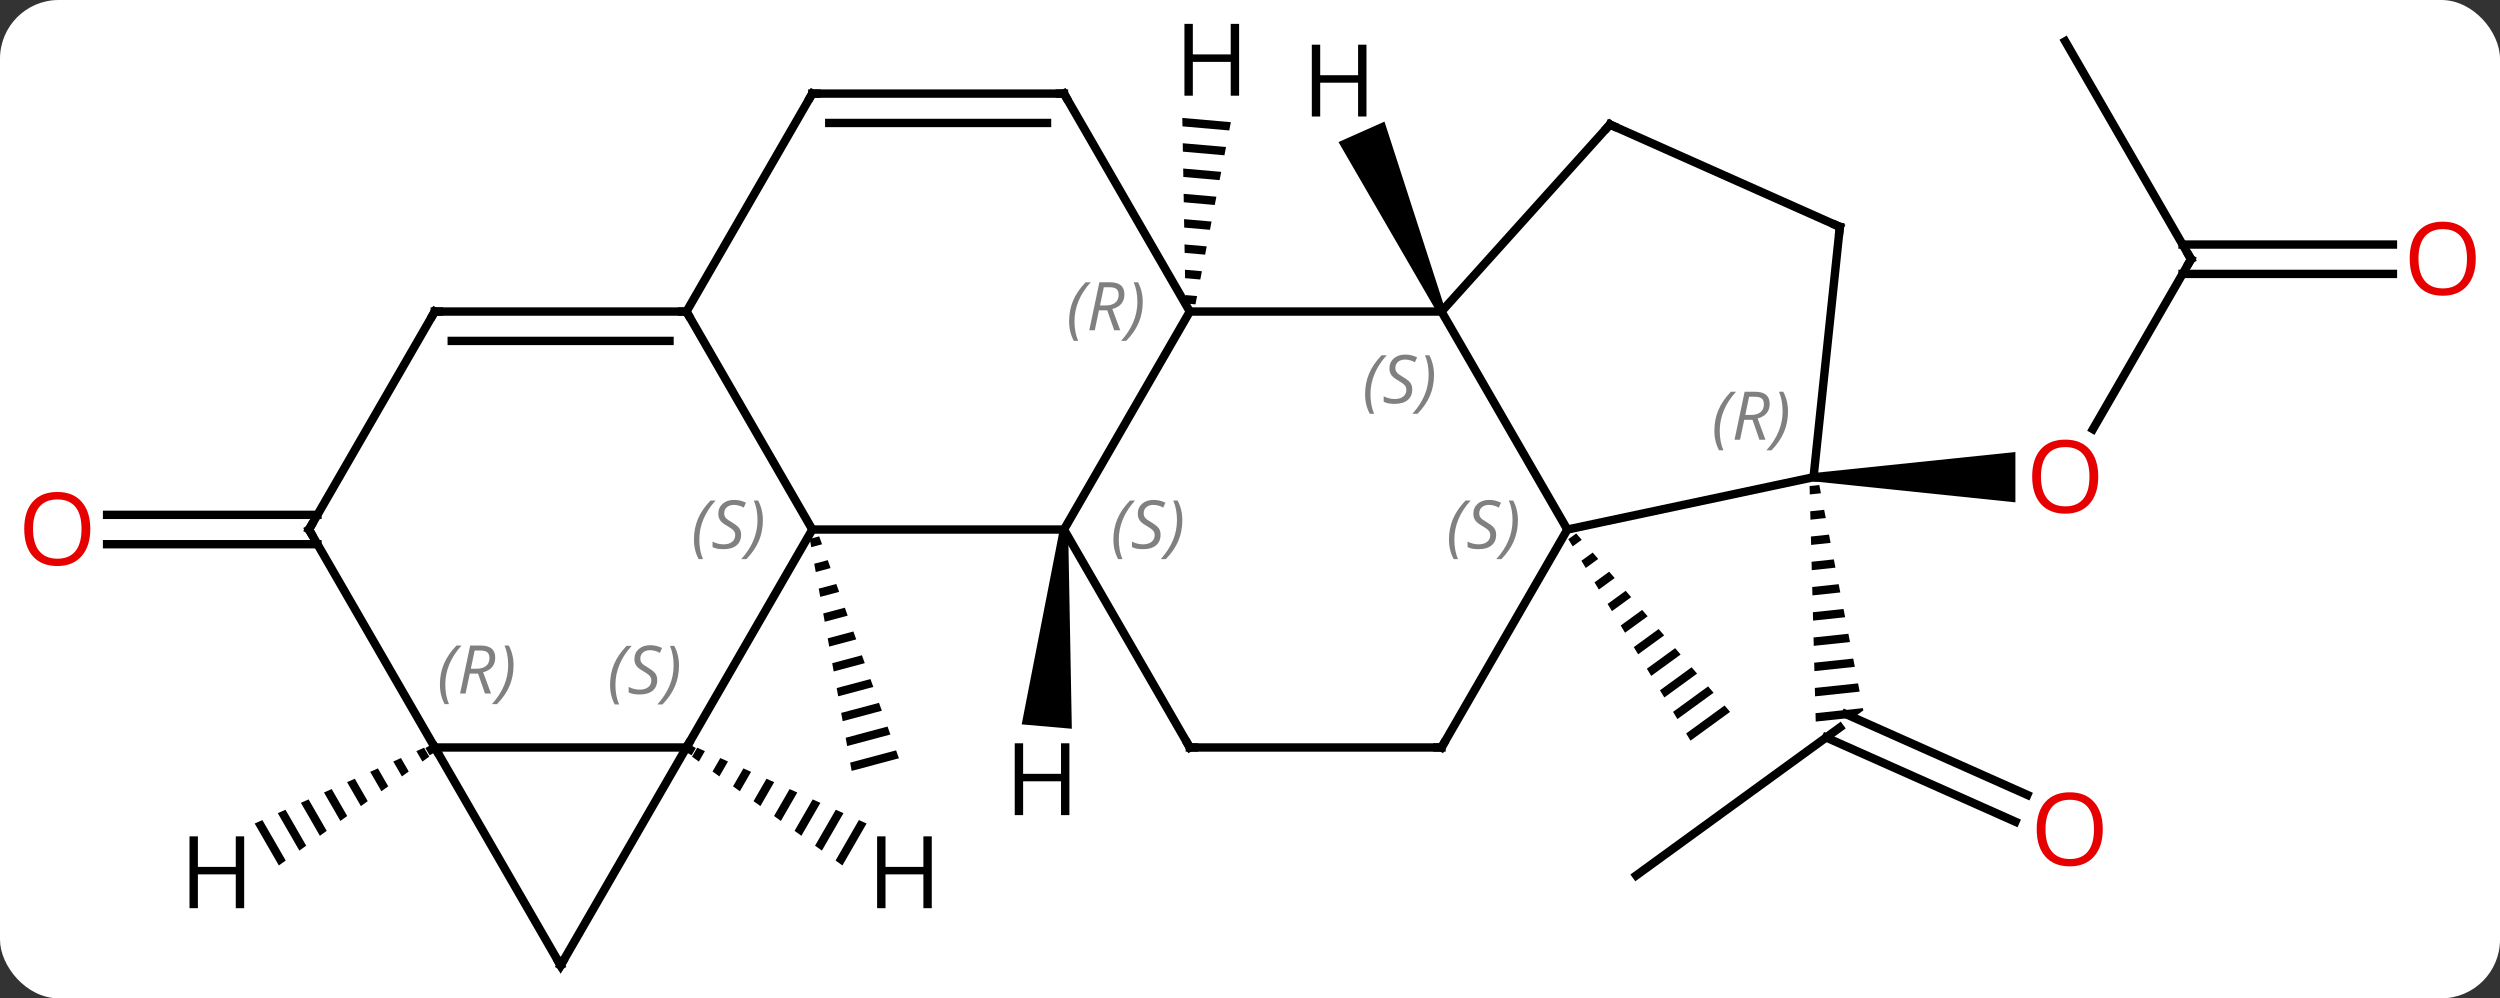 <svg width="298" viewBox="0 0 298 119" style="fill-opacity:1; color-rendering:auto; color-interpolation:auto; text-rendering:auto; stroke:black; stroke-linecap:square; stroke-miterlimit:10; shape-rendering:auto; stroke-opacity:1; fill:black; stroke-dasharray:none; font-weight:normal; stroke-width:1; font-family:'Open Sans'; font-style:normal; stroke-linejoin:miter; font-size:12; stroke-dashoffset:0; image-rendering:auto;" height="119" class="cas-substance-image" xmlns:xlink="http://www.w3.org/1999/xlink" xmlns="http://www.w3.org/2000/svg"><rect x="0" y="0" width="298" height="119" fill="#333333" stroke="none"/><svg class="cas-substance-single-component"><rect y="0" x="0" width="298" stroke="none" ry="7" rx="7" height="119" fill="white" class="cas-substance-group"/><svg y="0" x="0" width="298" viewBox="0 0 298 119" style="fill:black;" height="119" class="cas-substance-single-component-image"><svg><g><g transform="translate(149,60)" style="text-rendering:geometricPrecision; color-rendering:optimizeQuality; color-interpolation:linearRGB; stroke-linecap:butt; image-rendering:optimizeQuality;"><path style="stroke:none;" d="M-51.351 3.935 L-52.478 4.236 L-52.478 4.236 L-52.299 5.224 L-51.011 4.88 L-51.011 4.88 L-51.351 3.935 ZM-50.332 6.769 L-51.943 7.199 L-51.943 7.199 L-51.764 8.187 L-49.993 7.714 L-49.993 7.714 L-50.332 6.769 ZM-49.314 9.604 L-51.408 10.162 L-51.229 11.15 L-48.975 10.548 L-48.975 10.548 L-49.314 9.604 ZM-48.296 12.438 L-50.873 13.125 L-50.694 14.113 L-47.956 13.382 L-48.296 12.438 ZM-47.278 15.272 L-50.338 16.088 L-50.159 17.076 L-46.938 16.216 L-47.278 15.272 ZM-46.259 18.106 L-49.803 19.051 L-49.803 19.051 L-49.624 20.039 L-49.624 20.039 L-45.92 19.05 L-45.92 19.05 L-46.259 18.106 ZM-45.241 20.94 L-49.268 22.014 L-49.268 22.014 L-49.089 23.002 L-49.089 23.002 L-44.901 21.885 L-44.901 21.885 L-45.241 20.94 ZM-44.223 23.774 L-48.733 24.977 L-48.733 24.977 L-48.554 25.965 L-43.883 24.719 L-43.883 24.719 L-44.223 23.774 ZM-43.204 26.608 L-48.197 27.941 L-48.197 27.941 L-48.019 28.928 L-42.865 27.553 L-42.865 27.553 L-43.204 26.608 ZM-42.186 29.442 L-47.663 30.904 L-47.663 30.904 L-47.484 31.891 L-41.847 30.387 L-41.847 30.387 L-42.186 29.442 Z"/><line y2="4.87" y1="4.87" x2="-111.163" x1="-136.236" style="fill:none;"/><line y2="1.37" y1="1.37" x2="-111.163" x1="-136.236" style="fill:none;"/><path style="stroke:none;" d="M38.886 3.586 L37.943 4.272 L38.463 5.129 L39.541 4.345 L39.541 4.345 L38.886 3.586 ZM40.851 5.864 L39.503 6.845 L40.023 7.702 L41.506 6.624 L40.851 5.864 ZM42.816 8.143 L41.064 9.418 L41.584 10.275 L43.471 8.903 L42.816 8.143 ZM44.78 10.422 L42.624 11.991 L43.145 12.848 L43.145 12.848 L45.435 11.182 L44.78 10.422 ZM46.745 12.701 L44.185 14.564 L44.705 15.421 L47.4 13.461 L46.745 12.701 ZM48.71 14.98 L45.746 17.137 L46.266 17.994 L49.365 15.74 L48.71 14.98 ZM50.675 17.259 L47.306 19.71 L47.826 20.567 L47.826 20.567 L51.329 18.019 L51.329 18.019 L50.675 17.259 ZM52.639 19.538 L48.867 22.283 L48.867 22.283 L49.387 23.14 L53.294 20.298 L52.639 19.538 ZM54.604 21.817 L50.427 24.856 L50.947 25.713 L50.947 25.713 L55.259 22.577 L54.604 21.817 ZM56.569 24.096 L51.988 27.429 L52.508 28.286 L52.508 28.286 L57.224 24.856 L56.569 24.096 Z"/><line y2="-29.1" y1="-8.842" x2="112.173" x1="100.477" style="fill:none;"/><path style="stroke:none;" d="M67.173 -2.62 L67.173 -3.62 L91.236 -6.12 L91.236 -0.12 Z"/><line y2="-55.08" y1="-29.1" x2="97.173" x1="112.173" style="fill:none;"/><line y2="-27.35" y1="-27.35" x2="136.236" x1="111.163" style="fill:none;"/><line y2="-30.85" y1="-30.85" x2="136.236" x1="111.163" style="fill:none;"/><line y2="44.352" y1="26.718" x2="46.038" x1="70.308" style="fill:none;"/><line y2="37.951" y1="27.906" x2="91.237" x1="68.673" style="fill:none;"/><line y2="34.754" y1="25.119" x2="92.66" x1="71.02" style="fill:none;"/><path style="stroke:none;" d="M67.863 -2.187 L66.702 -2.063 L66.728 -1.061 L68.055 -1.202 L67.863 -2.187 ZM68.44 0.768 L66.78 0.945 L66.806 1.948 L68.632 1.754 L68.44 0.768 ZM69.017 3.724 L66.859 3.953 L66.885 4.956 L69.21 4.709 L69.017 3.724 ZM69.594 6.679 L66.937 6.961 L66.937 6.961 L66.963 7.964 L69.787 7.664 L69.787 7.664 L69.594 6.679 ZM70.171 9.634 L67.016 9.969 L67.016 9.969 L67.042 10.972 L67.042 10.972 L70.364 10.619 L70.171 9.634 ZM70.749 12.589 L67.094 12.978 L67.094 12.978 L67.12 13.98 L70.941 13.574 L70.941 13.574 L70.749 12.589 ZM71.326 15.544 L67.172 15.986 L67.199 16.988 L67.199 16.988 L71.518 16.529 L71.518 16.529 L71.326 15.544 ZM71.903 18.5 L67.251 18.994 L67.251 18.994 L67.277 19.997 L72.096 19.485 L72.096 19.485 L71.903 18.5 ZM72.48 21.455 L67.329 22.002 L67.329 22.002 L67.356 23.005 L72.673 22.44 L72.48 21.455 ZM73.058 24.41 L67.408 25.01 L67.408 25.01 L67.434 26.013 L71.937 25.535 L71.937 25.535 L73.111 24.682 L73.111 24.682 L73.111 24.682 L73.058 24.41 Z"/><line y2="3.12" y1="3.12" x2="-22.173" x1="-52.173" style="fill:none;"/><line y2="29.1" y1="3.12" x2="-67.173" x1="-52.173" style="fill:none;"/><line y2="-22.863" y1="3.12" x2="-67.173" x1="-52.173" style="fill:none;"/><line y2="-22.863" y1="3.12" x2="-7.173" x1="-22.173" style="fill:none;"/><line y2="29.1" y1="3.12" x2="-7.173" x1="-22.173" style="fill:none;"/><line y2="29.1" y1="29.1" x2="-97.173" x1="-67.173" style="fill:none;"/><line y2="55.08" y1="29.1" x2="-82.173" x1="-67.173" style="fill:none;"/><line y2="-22.863" y1="-22.863" x2="-97.173" x1="-67.173" style="fill:none;"/><line y2="-19.363" y1="-19.363" x2="-95.152" x1="-69.194" style="fill:none;"/><line y2="-48.843" y1="-22.863" x2="-52.173" x1="-67.173" style="fill:none;"/><line y2="-22.863" y1="-22.863" x2="22.827" x1="-7.173" style="fill:none;"/><line y2="-48.843" y1="-22.863" x2="-22.173" x1="-7.173" style="fill:none;"/><line y2="29.1" y1="29.1" x2="22.827" x1="-7.173" style="fill:none;"/><line y2="55.08" y1="29.1" x2="-82.173" x1="-97.173" style="fill:none;"/><line y2="3.12" y1="29.1" x2="-112.173" x1="-97.173" style="fill:none;"/><line y2="3.12" y1="-22.863" x2="-112.173" x1="-97.173" style="fill:none;"/><line y2="-48.843" y1="-48.843" x2="-22.173" x1="-52.173" style="fill:none;"/><line y2="-45.343" y1="-45.343" x2="-24.194" x1="-50.152" style="fill:none;"/><line y2="3.12" y1="-22.863" x2="37.827" x1="22.827" style="fill:none;"/><line y2="-45.156" y1="-22.863" x2="42.903" x1="22.827" style="fill:none;"/><line y2="3.12" y1="29.1" x2="37.827" x1="22.827" style="fill:none;"/><line y2="-3.12" y1="3.12" x2="67.173" x1="37.827" style="fill:none;"/><line y2="-32.955" y1="-45.156" x2="70.308" x1="42.903" style="fill:none;"/><line y2="-32.955" y1="-3.12" x2="70.308" x1="67.173" style="fill:none;"/><path style="stroke:none;" d="M-22.671 3.076 L-21.675 3.164 L-21.238 26.869 L-27.215 26.346 Z"/><path style="stroke:none;" d="M-65.895 29.127 L-66.51 30.193 L-66.51 30.193 L-65.695 30.783 L-65.695 30.783 L-64.977 29.538 L-64.977 29.538 L-65.895 29.127 ZM-63.142 30.359 L-64.066 31.962 L-63.251 32.551 L-63.251 32.551 L-62.224 30.77 L-63.142 30.359 ZM-60.388 31.591 L-61.622 33.73 L-61.622 33.73 L-60.807 34.32 L-60.807 34.32 L-59.471 32.002 L-59.471 32.002 L-60.388 31.591 ZM-57.635 32.824 L-59.178 35.499 L-58.363 36.088 L-58.363 36.088 L-56.717 33.234 L-56.717 33.234 L-57.635 32.824 ZM-54.881 34.056 L-56.733 37.267 L-56.733 37.267 L-55.919 37.857 L-55.919 37.857 L-53.964 34.467 L-53.964 34.467 L-54.881 34.056 ZM-52.128 35.288 L-54.289 39.036 L-53.474 39.625 L-51.21 35.699 L-51.21 35.699 L-52.128 35.288 ZM-49.374 36.52 L-51.845 40.804 L-51.03 41.394 L-51.03 41.394 L-48.457 36.931 L-48.457 36.931 L-49.374 36.52 ZM-46.621 37.752 L-49.401 42.572 L-49.401 42.572 L-48.586 43.162 L-48.586 43.162 L-45.703 38.163 L-45.703 38.163 L-46.621 37.752 Z"/><path style="stroke:none;" d="M-8.068 -45.943 L-8.051 -44.938 L-8.051 -44.938 L-2.474 -44.449 L-2.474 -44.449 L-2.282 -45.436 L-2.282 -45.436 L-8.068 -45.943 ZM-8.016 -42.927 L-7.999 -41.922 L-7.999 -41.922 L-3.049 -41.488 L-3.049 -41.488 L-2.857 -42.475 L-2.857 -42.475 L-8.016 -42.927 ZM-7.964 -39.911 L-7.947 -38.906 L-7.947 -38.906 L-3.624 -38.527 L-3.624 -38.527 L-3.432 -39.514 L-3.432 -39.514 L-7.964 -39.911 ZM-7.912 -36.895 L-7.895 -35.89 L-7.895 -35.89 L-4.199 -35.566 L-4.199 -35.566 L-4.007 -36.553 L-4.007 -36.553 L-7.912 -36.895 ZM-7.86 -33.879 L-7.843 -32.874 L-7.843 -32.874 L-4.774 -32.605 L-4.774 -32.605 L-4.582 -33.592 L-4.582 -33.592 L-7.86 -33.879 ZM-7.808 -30.863 L-7.791 -29.858 L-7.791 -29.858 L-5.349 -29.644 L-5.349 -29.644 L-5.158 -30.631 L-5.158 -30.631 L-7.808 -30.863 ZM-7.756 -27.847 L-7.739 -26.842 L-7.739 -26.842 L-5.925 -26.683 L-5.925 -26.683 L-5.733 -27.67 L-5.733 -27.67 L-7.756 -27.847 ZM-7.704 -24.831 L-7.687 -23.826 L-7.687 -23.826 L-6.5 -23.721 L-6.5 -23.721 L-6.308 -24.709 L-6.308 -24.709 L-7.704 -24.831 Z"/><path style="stroke:none;" d="M-98.45 29.127 L-99.367 29.537 L-98.649 30.782 L-98.649 30.782 L-97.835 30.193 L-98.45 29.127 ZM-101.203 30.359 L-102.121 30.77 L-101.094 32.551 L-100.279 31.961 L-101.203 30.359 ZM-103.957 31.591 L-104.874 32.002 L-104.874 32.002 L-103.538 34.32 L-102.723 33.73 L-103.957 31.591 ZM-106.71 32.824 L-107.628 33.234 L-107.628 33.234 L-105.982 36.088 L-105.982 36.088 L-105.167 35.499 L-106.71 32.824 ZM-109.463 34.056 L-110.381 34.467 L-108.426 37.857 L-107.612 37.267 L-109.463 34.056 ZM-112.217 35.288 L-113.135 35.699 L-110.871 39.626 L-110.871 39.626 L-110.056 39.036 L-112.217 35.288 ZM-114.97 36.521 L-115.888 36.931 L-113.315 41.394 L-112.5 40.805 L-114.97 36.521 ZM-117.724 37.753 L-118.642 38.164 L-115.759 43.163 L-114.944 42.573 L-117.724 37.753 Z"/><path style="stroke:none;" d="M23.284 -23.066 L22.37 -22.66 L10.549 -43.065 L16.03 -45.505 Z"/></g><g transform="translate(149,60)" style="fill:rgb(230,0,0); text-rendering:geometricPrecision; color-rendering:optimizeQuality; image-rendering:optimizeQuality; font-family:'Open Sans'; stroke:rgb(230,0,0); color-interpolation:linearRGB;"><path style="stroke:none;" d="M-138.236 3.05 Q-138.236 5.112 -139.275 6.292 Q-140.314 7.472 -142.157 7.472 Q-144.048 7.472 -145.079 6.308 Q-146.111 5.143 -146.111 3.034 Q-146.111 0.94 -145.079 -0.208 Q-144.048 -1.357 -142.157 -1.357 Q-140.298 -1.357 -139.267 -0.185 Q-138.236 0.987 -138.236 3.05 ZM-145.064 3.05 Q-145.064 4.784 -144.321 5.69 Q-143.579 6.597 -142.157 6.597 Q-140.736 6.597 -140.009 5.698 Q-139.282 4.8 -139.282 3.05 Q-139.282 1.315 -140.009 0.425 Q-140.736 -0.466 -142.157 -0.466 Q-143.579 -0.466 -144.321 0.432 Q-145.064 1.331 -145.064 3.05 Z"/><path style="stroke:none;" d="M101.111 -3.19 Q101.111 -1.128 100.071 0.052 Q99.032 1.232 97.189 1.232 Q95.298 1.232 94.267 0.068 Q93.236 -1.097 93.236 -3.206 Q93.236 -5.3 94.267 -6.448 Q95.298 -7.597 97.189 -7.597 Q99.048 -7.597 100.079 -6.425 Q101.111 -5.253 101.111 -3.19 ZM94.282 -3.19 Q94.282 -1.456 95.025 -0.55 Q95.767 0.357 97.189 0.357 Q98.611 0.357 99.337 -0.542 Q100.064 -1.44 100.064 -3.19 Q100.064 -4.925 99.337 -5.815 Q98.611 -6.706 97.189 -6.706 Q95.767 -6.706 95.025 -5.808 Q94.282 -4.909 94.282 -3.19 Z"/></g><g transform="translate(149,60)" style="stroke-linecap:butt; text-rendering:geometricPrecision; color-rendering:optimizeQuality; image-rendering:optimizeQuality; font-family:'Open Sans'; color-interpolation:linearRGB; stroke-miterlimit:5;"><path style="fill:none;" d="M111.923 -28.667 L112.173 -29.1 L111.923 -29.533"/><path style="fill:rgb(230,0,0); stroke:none;" d="M146.111 -29.17 Q146.111 -27.108 145.071 -25.928 Q144.032 -24.748 142.189 -24.748 Q140.298 -24.748 139.267 -25.913 Q138.236 -27.077 138.236 -29.186 Q138.236 -31.28 139.267 -32.428 Q140.298 -33.577 142.189 -33.577 Q144.048 -33.577 145.079 -32.405 Q146.111 -31.233 146.111 -29.17 ZM139.282 -29.17 Q139.282 -27.436 140.025 -26.53 Q140.767 -25.623 142.189 -25.623 Q143.611 -25.623 144.337 -26.522 Q145.064 -27.42 145.064 -29.17 Q145.064 -30.905 144.337 -31.795 Q143.611 -32.686 142.189 -32.686 Q140.767 -32.686 140.025 -31.788 Q139.282 -30.889 139.282 -29.17 Z"/><path style="fill:rgb(230,0,0); stroke:none;" d="M101.65 38.849 Q101.65 40.911 100.611 42.091 Q99.572 43.271 97.729 43.271 Q95.838 43.271 94.807 42.106 Q93.775 40.942 93.775 38.833 Q93.775 36.739 94.807 35.591 Q95.838 34.442 97.729 34.442 Q99.588 34.442 100.619 35.614 Q101.65 36.786 101.65 38.849 ZM94.822 38.849 Q94.822 40.583 95.565 41.489 Q96.307 42.396 97.729 42.396 Q99.15 42.396 99.877 41.497 Q100.604 40.599 100.604 38.849 Q100.604 37.114 99.877 36.224 Q99.15 35.333 97.729 35.333 Q96.307 35.333 95.565 36.231 Q94.822 37.13 94.822 38.849 Z"/></g><g transform="translate(149,60)" style="stroke-linecap:butt; font-size:8.4px; fill:gray; text-rendering:geometricPrecision; image-rendering:optimizeQuality; color-rendering:optimizeQuality; font-family:'Open Sans'; font-style:italic; stroke:gray; color-interpolation:linearRGB; stroke-miterlimit:5;"><path style="stroke:none;" d="M-66.281 4.323 Q-66.281 2.995 -65.813 1.87 Q-65.344 0.745 -64.313 -0.333 L-63.703 -0.333 Q-64.672 0.729 -65.156 1.901 Q-65.641 3.073 -65.641 4.307 Q-65.641 5.635 -65.203 6.651 L-65.719 6.651 Q-66.281 5.62 -66.281 4.323 ZM-60.659 3.729 Q-60.659 4.557 -61.206 5.01 Q-61.753 5.463 -62.753 5.463 Q-63.159 5.463 -63.471 5.409 Q-63.784 5.354 -64.065 5.213 L-64.065 4.557 Q-63.44 4.885 -62.737 4.885 Q-62.112 4.885 -61.737 4.588 Q-61.362 4.292 -61.362 3.776 Q-61.362 3.463 -61.565 3.237 Q-61.768 3.01 -62.331 2.682 Q-62.925 2.354 -63.151 2.026 Q-63.378 1.698 -63.378 1.245 Q-63.378 0.51 -62.862 0.049 Q-62.346 -0.411 -61.503 -0.411 Q-61.128 -0.411 -60.792 -0.333 Q-60.456 -0.255 -60.081 -0.083 L-60.346 0.51 Q-60.596 0.354 -60.917 0.268 Q-61.237 0.182 -61.503 0.182 Q-62.034 0.182 -62.354 0.456 Q-62.675 0.729 -62.675 1.198 Q-62.675 1.401 -62.604 1.549 Q-62.534 1.698 -62.393 1.831 Q-62.253 1.964 -61.831 2.213 Q-61.268 2.557 -61.065 2.753 Q-60.862 2.948 -60.761 3.182 Q-60.659 3.417 -60.659 3.729 ZM-58.065 2.01 Q-58.065 3.338 -58.541 4.471 Q-59.018 5.604 -60.033 6.651 L-60.643 6.651 Q-58.705 4.495 -58.705 2.01 Q-58.705 0.682 -59.143 -0.333 L-58.627 -0.333 Q-58.065 0.729 -58.065 2.01 Z"/><path style="stroke:none;" d="M-16.282 4.323 Q-16.282 2.995 -15.813 1.87 Q-15.344 0.745 -14.313 -0.333 L-13.703 -0.333 Q-14.672 0.729 -15.156 1.901 Q-15.641 3.073 -15.641 4.307 Q-15.641 5.635 -15.203 6.651 L-15.719 6.651 Q-16.282 5.62 -16.282 4.323 ZM-10.659 3.729 Q-10.659 4.557 -11.206 5.01 Q-11.753 5.463 -12.753 5.463 Q-13.159 5.463 -13.472 5.409 Q-13.784 5.354 -14.065 5.213 L-14.065 4.557 Q-13.44 4.885 -12.737 4.885 Q-12.112 4.885 -11.737 4.588 Q-11.362 4.292 -11.362 3.776 Q-11.362 3.463 -11.565 3.237 Q-11.768 3.01 -12.331 2.682 Q-12.925 2.354 -13.151 2.026 Q-13.378 1.698 -13.378 1.245 Q-13.378 0.51 -12.862 0.049 Q-12.347 -0.411 -11.503 -0.411 Q-11.128 -0.411 -10.792 -0.333 Q-10.456 -0.255 -10.081 -0.083 L-10.347 0.51 Q-10.597 0.354 -10.917 0.268 Q-11.237 0.182 -11.503 0.182 Q-12.034 0.182 -12.354 0.456 Q-12.675 0.729 -12.675 1.198 Q-12.675 1.401 -12.604 1.549 Q-12.534 1.698 -12.393 1.831 Q-12.253 1.964 -11.831 2.213 Q-11.268 2.557 -11.065 2.753 Q-10.862 2.948 -10.761 3.182 Q-10.659 3.417 -10.659 3.729 ZM-8.065 2.01 Q-8.065 3.338 -8.541 4.471 Q-9.018 5.604 -10.033 6.651 L-10.643 6.651 Q-8.705 4.495 -8.705 2.01 Q-8.705 0.682 -9.143 -0.333 L-8.627 -0.333 Q-8.065 0.729 -8.065 2.01 Z"/><path style="fill:none; stroke:black;" d="M-66.74 29.35 L-67.173 29.1 L-66.923 28.667"/><path style="stroke:none;" d="M-76.281 21.643 Q-76.281 20.315 -75.813 19.19 Q-75.344 18.065 -74.313 16.987 L-73.703 16.987 Q-74.672 18.049 -75.156 19.221 Q-75.641 20.393 -75.641 21.627 Q-75.641 22.955 -75.203 23.971 L-75.719 23.971 Q-76.281 22.94 -76.281 21.643 ZM-70.659 21.049 Q-70.659 21.877 -71.206 22.33 Q-71.753 22.784 -72.753 22.784 Q-73.159 22.784 -73.471 22.729 Q-73.784 22.674 -74.065 22.534 L-74.065 21.877 Q-73.44 22.205 -72.737 22.205 Q-72.112 22.205 -71.737 21.909 Q-71.362 21.612 -71.362 21.096 Q-71.362 20.784 -71.565 20.557 Q-71.768 20.33 -72.331 20.002 Q-72.924 19.674 -73.151 19.346 Q-73.378 19.018 -73.378 18.565 Q-73.378 17.83 -72.862 17.369 Q-72.346 16.909 -71.503 16.909 Q-71.128 16.909 -70.792 16.987 Q-70.456 17.065 -70.081 17.237 L-70.346 17.83 Q-70.596 17.674 -70.917 17.588 Q-71.237 17.502 -71.503 17.502 Q-72.034 17.502 -72.354 17.776 Q-72.674 18.049 -72.674 18.518 Q-72.674 18.721 -72.604 18.869 Q-72.534 19.018 -72.393 19.151 Q-72.253 19.284 -71.831 19.534 Q-71.268 19.877 -71.065 20.073 Q-70.862 20.268 -70.76 20.502 Q-70.659 20.737 -70.659 21.049 ZM-68.064 19.33 Q-68.064 20.659 -68.541 21.791 Q-69.017 22.924 -70.033 23.971 L-70.642 23.971 Q-68.705 21.815 -68.705 19.33 Q-68.705 18.002 -69.142 16.987 L-68.627 16.987 Q-68.064 18.049 -68.064 19.33 Z"/><path style="fill:none; stroke:black;" d="M-67.673 -22.863 L-67.173 -22.863 L-66.923 -22.43"/><path style="stroke:none;" d="M-21.562 -21.699 Q-21.562 -23.027 -21.093 -24.152 Q-20.624 -25.277 -19.593 -26.355 L-18.983 -26.355 Q-19.952 -25.292 -20.437 -24.121 Q-20.921 -22.949 -20.921 -21.714 Q-20.921 -20.386 -20.483 -19.371 L-20.999 -19.371 Q-21.562 -20.402 -21.562 -21.699 ZM-18.002 -23.011 L-18.502 -20.636 L-19.158 -20.636 L-17.955 -26.355 L-16.705 -26.355 Q-14.97 -26.355 -14.97 -24.917 Q-14.97 -23.558 -16.408 -23.167 L-15.47 -20.636 L-16.189 -20.636 L-17.017 -23.011 L-18.002 -23.011 ZM-17.424 -25.761 Q-17.814 -23.839 -17.877 -23.589 L-17.22 -23.589 Q-16.47 -23.589 -16.064 -23.917 Q-15.658 -24.246 -15.658 -24.871 Q-15.658 -25.339 -15.916 -25.55 Q-16.174 -25.761 -16.767 -25.761 L-17.424 -25.761 ZM-12.784 -24.011 Q-12.784 -22.683 -13.261 -21.55 Q-13.738 -20.417 -14.753 -19.371 L-15.363 -19.371 Q-13.425 -21.527 -13.425 -24.011 Q-13.425 -25.339 -13.863 -26.355 L-13.347 -26.355 Q-12.784 -25.292 -12.784 -24.011 Z"/><path style="fill:none; stroke:black;" d="M-7.423 28.667 L-7.173 29.1 L-6.673 29.1"/><path style="fill:none; stroke:black;" d="M-97.606 29.35 L-97.173 29.1 L-96.923 29.533"/><path style="stroke:none;" d="M-96.562 21.604 Q-96.562 20.276 -96.093 19.151 Q-95.624 18.026 -94.593 16.948 L-93.984 16.948 Q-94.952 18.01 -95.437 19.182 Q-95.921 20.354 -95.921 21.588 Q-95.921 22.916 -95.484 23.932 L-95.999 23.932 Q-96.562 22.901 -96.562 21.604 ZM-93.002 20.291 L-93.502 22.666 L-94.158 22.666 L-92.955 16.948 L-91.705 16.948 Q-89.97 16.948 -89.97 18.385 Q-89.97 19.744 -91.408 20.135 L-90.47 22.666 L-91.189 22.666 L-92.017 20.291 L-93.002 20.291 ZM-92.424 17.541 Q-92.814 19.463 -92.877 19.713 L-92.22 19.713 Q-91.47 19.713 -91.064 19.385 Q-90.658 19.057 -90.658 18.432 Q-90.658 17.963 -90.916 17.752 Q-91.174 17.541 -91.767 17.541 L-92.424 17.541 ZM-87.784 19.291 Q-87.784 20.619 -88.261 21.752 Q-88.737 22.885 -89.753 23.932 L-90.362 23.932 Q-88.425 21.776 -88.425 19.291 Q-88.425 17.963 -88.862 16.948 L-88.347 16.948 Q-87.784 18.01 -87.784 19.291 Z"/><path style="fill:none; stroke:black;" d="M-81.923 54.647 L-82.173 55.08 L-82.423 54.647"/><path style="fill:none; stroke:black;" d="M-96.673 -22.863 L-97.173 -22.863 L-97.423 -22.43"/><path style="fill:none; stroke:black;" d="M-52.423 -48.41 L-52.173 -48.843 L-51.673 -48.843"/><path style="stroke:none;" d="M13.718 -13 Q13.718 -14.328 14.187 -15.453 Q14.656 -16.578 15.687 -17.656 L16.296 -17.656 Q15.328 -16.593 14.843 -15.422 Q14.359 -14.25 14.359 -13.015 Q14.359 -11.687 14.796 -10.672 L14.281 -10.672 Q13.718 -11.703 13.718 -13 ZM19.341 -13.594 Q19.341 -12.765 18.794 -12.312 Q18.247 -11.859 17.247 -11.859 Q16.841 -11.859 16.528 -11.914 Q16.216 -11.969 15.935 -12.109 L15.935 -12.765 Q16.56 -12.437 17.263 -12.437 Q17.888 -12.437 18.263 -12.734 Q18.638 -13.031 18.638 -13.547 Q18.638 -13.859 18.435 -14.086 Q18.232 -14.312 17.669 -14.64 Q17.075 -14.969 16.849 -15.297 Q16.622 -15.625 16.622 -16.078 Q16.622 -16.812 17.138 -17.273 Q17.653 -17.734 18.497 -17.734 Q18.872 -17.734 19.208 -17.656 Q19.544 -17.578 19.919 -17.406 L19.653 -16.812 Q19.403 -16.968 19.083 -17.054 Q18.763 -17.14 18.497 -17.14 Q17.966 -17.14 17.646 -16.867 Q17.325 -16.593 17.325 -16.125 Q17.325 -15.922 17.396 -15.773 Q17.466 -15.625 17.607 -15.492 Q17.747 -15.359 18.169 -15.109 Q18.732 -14.765 18.935 -14.57 Q19.138 -14.375 19.239 -14.14 Q19.341 -13.906 19.341 -13.594 ZM21.935 -15.312 Q21.935 -13.984 21.459 -12.851 Q20.982 -11.719 19.967 -10.672 L19.357 -10.672 Q21.295 -12.828 21.295 -15.312 Q21.295 -16.64 20.857 -17.656 L21.373 -17.656 Q21.935 -16.593 21.935 -15.312 Z"/><path style="fill:none; stroke:black;" d="M-21.923 -48.41 L-22.173 -48.843 L-22.673 -48.843"/><path style="fill:none; stroke:black;" d="M22.327 29.1 L22.827 29.1 L23.077 28.667"/><path style="fill:none; stroke:black;" d="M-111.923 3.553 L-112.173 3.12 L-111.923 2.687"/><path style="stroke:none;" d="M23.718 4.323 Q23.718 2.995 24.187 1.87 Q24.656 0.745 25.687 -0.333 L26.297 -0.333 Q25.328 0.729 24.843 1.901 Q24.359 3.073 24.359 4.307 Q24.359 5.635 24.797 6.651 L24.281 6.651 Q23.718 5.62 23.718 4.323 ZM29.341 3.729 Q29.341 4.557 28.794 5.01 Q28.247 5.463 27.247 5.463 Q26.841 5.463 26.529 5.409 Q26.216 5.354 25.935 5.213 L25.935 4.557 Q26.56 4.885 27.263 4.885 Q27.888 4.885 28.263 4.588 Q28.638 4.292 28.638 3.776 Q28.638 3.463 28.435 3.237 Q28.232 3.01 27.669 2.682 Q27.075 2.354 26.849 2.026 Q26.622 1.698 26.622 1.245 Q26.622 0.51 27.138 0.049 Q27.654 -0.411 28.497 -0.411 Q28.872 -0.411 29.208 -0.333 Q29.544 -0.255 29.919 -0.083 L29.654 0.51 Q29.404 0.354 29.083 0.268 Q28.763 0.182 28.497 0.182 Q27.966 0.182 27.646 0.456 Q27.325 0.729 27.325 1.198 Q27.325 1.401 27.396 1.549 Q27.466 1.698 27.607 1.831 Q27.747 1.964 28.169 2.213 Q28.732 2.557 28.935 2.753 Q29.138 2.948 29.239 3.182 Q29.341 3.417 29.341 3.729 ZM31.936 2.01 Q31.936 3.338 31.459 4.471 Q30.982 5.604 29.967 6.651 L29.357 6.651 Q31.295 4.495 31.295 2.01 Q31.295 0.682 30.857 -0.333 L31.373 -0.333 Q31.936 0.729 31.936 2.01 Z"/><path style="fill:none; stroke:black;" d="M42.568 -44.785 L42.903 -45.156 L43.36 -44.953"/><path style="stroke:none;" d="M55.353 -8.647 Q55.353 -9.975 55.821 -11.1 Q56.29 -12.225 57.321 -13.303 L57.931 -13.303 Q56.962 -12.241 56.478 -11.069 Q55.993 -9.897 55.993 -8.662 Q55.993 -7.334 56.431 -6.319 L55.915 -6.319 Q55.353 -7.35 55.353 -8.647 ZM58.913 -9.959 L58.413 -7.584 L57.756 -7.584 L58.959 -13.303 L60.209 -13.303 Q61.944 -13.303 61.944 -11.866 Q61.944 -10.506 60.506 -10.116 L61.444 -7.584 L60.725 -7.584 L59.897 -9.959 L58.913 -9.959 ZM59.491 -12.709 Q59.1 -10.787 59.038 -10.537 L59.694 -10.537 Q60.444 -10.537 60.85 -10.866 Q61.256 -11.194 61.256 -11.819 Q61.256 -12.287 60.999 -12.498 Q60.741 -12.709 60.147 -12.709 L59.491 -12.709 ZM64.13 -10.959 Q64.13 -9.631 63.653 -8.498 Q63.177 -7.366 62.161 -6.319 L61.552 -6.319 Q63.489 -8.475 63.489 -10.959 Q63.489 -12.287 63.052 -13.303 L63.567 -13.303 Q64.13 -12.241 64.13 -10.959 Z"/><path style="fill:none; stroke:black;" d="M69.851 -33.158 L70.308 -32.955 L70.256 -32.458"/></g><g transform="translate(149,60)" style="stroke-linecap:butt; text-rendering:geometricPrecision; color-rendering:optimizeQuality; image-rendering:optimizeQuality; font-family:'Open Sans'; color-interpolation:linearRGB; stroke-miterlimit:5;"><path style="stroke:none;" d="M-21.528 37.162 L-22.528 37.162 L-22.528 33.131 L-27.044 33.131 L-27.044 37.162 L-28.044 37.162 L-28.044 28.6 L-27.044 28.6 L-27.044 32.24 L-22.528 32.24 L-22.528 28.6 L-21.528 28.6 L-21.528 37.162 Z"/><path style="stroke:none;" d="M-37.932 48.256 L-38.932 48.256 L-38.932 44.225 L-43.448 44.225 L-43.448 48.256 L-44.448 48.256 L-44.448 39.694 L-43.448 39.694 L-43.448 43.334 L-38.932 43.334 L-38.932 39.694 L-37.932 39.694 L-37.932 48.256 Z"/><path style="stroke:none;" d="M-1.299 -48.593 L-2.299 -48.593 L-2.299 -52.624 L-6.815 -52.624 L-6.815 -48.593 L-7.815 -48.593 L-7.815 -57.155 L-6.815 -57.155 L-6.815 -53.515 L-2.299 -53.515 L-2.299 -57.155 L-1.299 -57.155 L-1.299 -48.593 Z"/><path style="stroke:none;" d="M-119.895 48.256 L-120.895 48.256 L-120.895 44.225 L-125.411 44.225 L-125.411 48.256 L-126.411 48.256 L-126.411 39.694 L-125.411 39.694 L-125.411 43.334 L-120.895 43.334 L-120.895 39.694 L-119.895 39.694 L-119.895 48.256 Z"/><path style="stroke:none;" d="M13.884 -46.112 L12.884 -46.112 L12.884 -50.143 L8.368 -50.143 L8.368 -46.112 L7.368 -46.112 L7.368 -54.674 L8.368 -54.674 L8.368 -51.034 L12.884 -51.034 L12.884 -54.674 L13.884 -54.674 L13.884 -46.112 Z"/></g></g></svg></svg></svg></svg>